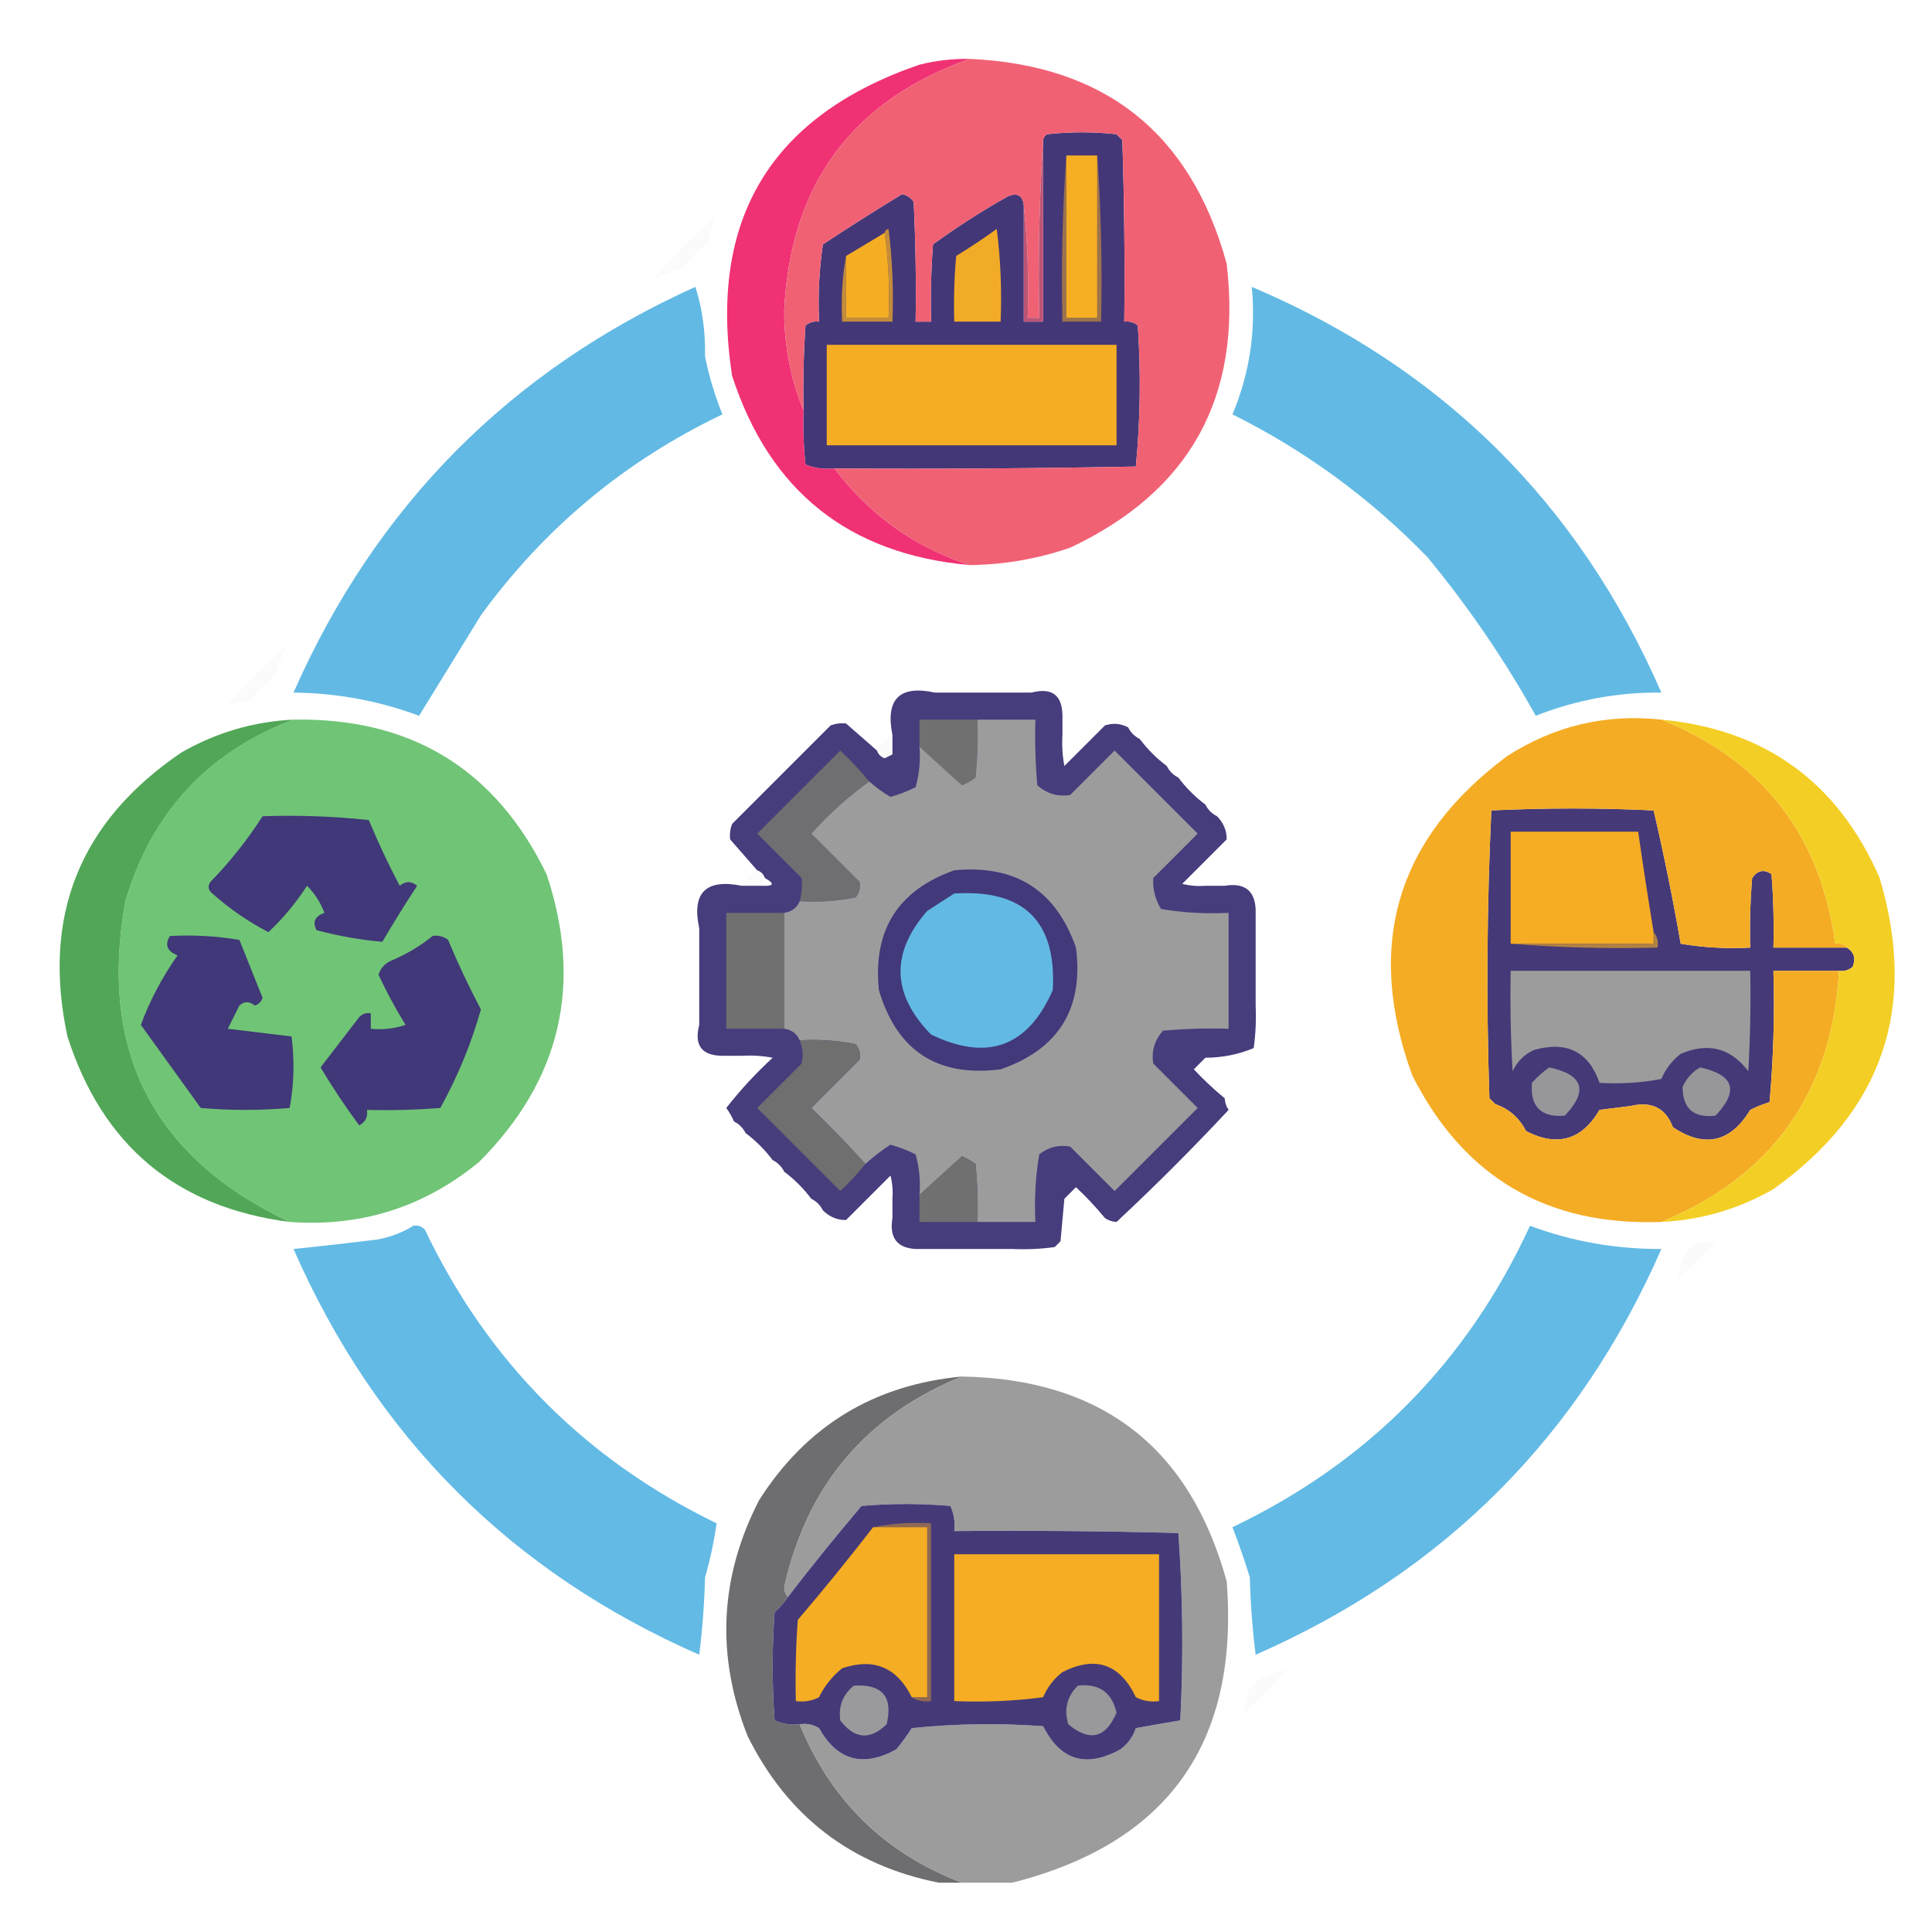 <svg clip-rule="evenodd" fill-rule="evenodd" image-rendering="optimizeQuality" shape-rendering="geometricPrecision" text-rendering="geometricPrecision" version="1.1" viewBox="0 0 500 500" xmlns="http://www.w3.org/2000/svg">
 <path d="m215.96 121.24c-2.619.268-5.119-.065-7.5-1-.499-4.655-.666-9.321-.5-14-.166-7.341 0-14.674.5-22 1.011-.837 2.178-1.17 3.5-1-.295-6.726.038-13.392 1-20 6.765-4.465 13.599-8.798 20.5-13 1.261.259 2.261.926 3 2 .5 10.328.666 20.661.5 31h4c-.166-6.675 0-13.342.5-20 6.245-4.541 12.745-8.707 19.5-12.5 2.445-.91 3.778-.076 4 2.5v30h5v-47c.111-.617.444-1.117 1-1.5 6-.667 12-.667 18 0l1.5 1.5c.5 15.663.667 31.33.5 47 1.322-.17 2.489.163 3.5 1 .821 12.242.654 24.409-.5 36.5-25.998.5-51.998.667-78 .5z" fill="#443777"/>
 <path d="m184.96 56.239c-.515 2.394-1.181 4.728-2 7-2 1.333-3.667 3-5 5-.667 0-1 .333-1 1-2.667 1-5.333 2-8 3 5-5.667 10.333-11 16-16z" fill="#434340" opacity=".022"/>
 <path d="m250.96 15.239c-30.431 10.794-46.431 32.461-48 65-.038 9.124 1.629 17.791 5 26-.166 4.679.001 9.345.5 14 2.381.935 4.881 1.268 7.5 1 9.065 12.027 20.731 20.361 35 25-31.295-2.796-51.795-19.129-61.5-49-6.181-40.453 9.986-67.286 48.5-80.5 4.27-1.075 8.603-1.575 13-1.5z" fill="#f03174"/>
 <path d="m179.96 74.239c1.795 5.583 2.629 11.584 2.5 18 1.038 5.155 2.538 10.155 4.5 15-25.216 12.048-46.049 29.381-62.5 52-5.361 8.685-10.695 17.351-16 26-10.461-3.883-21.295-5.883-32.5-6 21.324-48.324 55.991-83.324 104-105z" fill="#62b9e4"/>
 <path d="m213.96 89.239h75v26h-75z" fill="#f5ad23"/>
 <path d="m250.96 15.239c35.071 1.579 57.238 19.246 66.5 53 4.06 34.393-9.44 58.893-40.5 73.5-8.429 2.905-17.096 4.405-26 4.5-14.269-4.639-25.935-12.973-35-25 26.002.167 52.002 0 78-.5 1.154-12.091 1.321-24.258.5-36.5-1.011-.837-2.178-1.17-3.5-1 .167-15.67 0-31.337-.5-47l-1.5-1.5c-6-.667-12-.667-18 0-.556.383-.889.883-1 1.5-.996 15.158-1.33 30.491-1 46h-3c.327-9.848-.006-19.514-1-29-.222-2.576-1.555-3.41-4-2.5-6.755 3.792-13.255 7.959-19.5 12.5-.5 6.658-.666 13.325-.5 20h-4c.166-10.339 0-20.672-.5-31-.739-1.074-1.739-1.741-3-2-6.901 4.202-13.735 8.536-20.5 13-.962 6.608-1.295 13.274-1 20-1.322-.17-2.489.163-3.5 1-.5 7.326-.666 14.659-.5 22-3.371-8.209-5.038-16.876-5-26 1.569-32.539 17.569-54.206 48-65z" fill="#f16174"/>
 <path d="m228.96 60.239c.06-.543.393-.876 1-1 .998 7.972 1.331 15.972 1 24h-13c-.322-5.858.011-11.525 1-17v16h11c.325-7.519-.008-14.852-1-22z" fill="#c38c3b"/>
 <path d="m257.96 59.239c.992 7.816 1.326 15.816 1 24h-12c-.166-5.676.001-11.343.5-17 3.651-2.233 7.151-4.566 10.5-7z" fill="#f2ab26"/>
 <path d="m269.96 36.239v47h-5v-30c.994 9.486 1.327 19.152 1 29h3c-.33-15.509.004-30.842 1-46z" fill="#bc5475"/>
 <path d="m228.96 60.239c.992 7.148 1.325 14.481 1 22h-11v-16c3.333-2 6.667-4 10-6z" fill="#f5ad24"/>
 <path d="m275.96 40.239v42h8v-42c.996 14.157 1.329 28.49 1 43h-10c-.329-14.51.004-28.843 1-43z" fill="#9d734c"/>
 <path d="m275.96 40.239h8v42h-8z" fill="#f6ae23"/>
 <path d="m323.96 74.239c49.23 20.896 84.563 55.896 106 105-11.249-.11-22.082 1.89-32.5 6-8.087-14.504-17.42-28.171-28-41-14.728-15.231-31.561-27.564-50.5-37 4.423-10.528 6.09-21.528 5-33z" fill="#62bae4"/>
 <path d="m73.955 167.24c-1.001 2.672-2.001 5.338-3 8-.667 0-1 .333-1 1-1.667 1-3 2.333-4 4-.667 0-1 .333-1 1-2 .333-4 .667-6 1 4.667-5.333 9.667-10.333 15-15z" fill="#444440" opacity=".022"/>
 <path d="m241.96 179.24h25c5.287-1.362 7.954.638 8 6v5c-.164 2.687.003 5.354.5 8l10.5-10.5c2.098-.678 4.098-.511 6 .5.667 1.333 1.667 2.333 3 3 2 2.667 4.333 5 7 7 .667 1.333 1.667 2.333 3 3 2 2.667 4.333 5 7 7 .667 1.333 1.667 2.333 3 3 1.695 1.713 2.528 3.713 2.5 6l-11.5 11.5c1.973.495 3.973.662 6 .5h5c5.06-.832 7.727 1.168 8 6v25c.165 3.682-.001 7.348-.5 11-3.94 1.65-8.107 2.483-12.5 2.5l-3 3c2.536 2.705 5.203 5.205 8 7.5.057 1.109.39 2.109 1 3-9.333 10-19 19.667-29 29-1.109-.057-2.109-.39-3-1-2.295-2.797-4.795-5.464-7.5-8l-3 3c-.333 3.667-.667 7.333-1 11l-1.5 1.5c-3.652.499-7.318.665-11 .5h-25c-4.832-.273-6.832-2.94-6-8v-5c.162-2.027-.005-4.027-.5-6l-11.5 11.5c-2.287.028-4.287-.805-6-2.5-.667-1.333-1.667-2.333-3-3-2-2.667-4.333-5-7-7-.667-1.333-1.667-2.333-3-3-2-2.667-4.333-5-7-7-.667-1.333-1.667-2.333-3-3-.528-1.221-1.195-2.387-2-3.5 3.632-4.634 7.632-8.967 12-13-2.646-.497-5.313-.664-8-.5h-5c-5.362-.046-7.362-2.713-6-8v-25c-1.986-9.189 1.681-12.856 11-11h5c3.353.155 3.686-.512 1-2-.333-1-1-1.667-2-2-2.333-2.667-4.667-5.333-7-8-.157-1.373.01-2.707.5-4l25.5-25.5c1.293-.49 2.627-.657 4-.5 2.667 2.333 5.333 4.667 8 7 .333 1 1 1.667 2 2 1.488 2.686 2.155 2.353 2-1v-5c-1.856-9.319 1.811-12.986 11-11zm-11 16c.155 3.353-.512 3.686-2 1 .667-.333 1.333-.667 2-1z" fill="#403778" opacity=".966"/>
 <path d="m252.96 186.24c.166 5.011-.001 10.011-.5 15-1.085.793-2.252 1.46-3.5 2-3.687-3.355-7.353-6.689-11-10v-7z" fill="#707070"/>
 <path d="m230.96 190.24v5c-.667.333-1.333.667-2 1-1-.333-1.667-1-2-2 1-1.667 2.333-3 4-4z" fill="#43443f" opacity=".022"/>
 <path d="m224.96 202.24c-5.408 3.9-10.408 8.4-15 13.5l12.5 12.5c.315 1.408-.018 2.741-1 4-4.737.969-9.57 1.303-14.5 1 .514-2.012.68-4.012.5-6l-11.5-11.5 21.5-21.5c2.705 2.536 5.205 5.203 7.5 8z" fill="#6f6e70"/>
 <path d="m477.96 245.24c1.877 1.159 2.377 2.826 1.5 5-1.011.837-2.178 1.17-3.5 1h-17c.332 11.353-.001 22.686-1 34-1.725.515-3.392 1.182-5 2-5.122 8.431-11.789 9.931-20 4.5-1.874-4.985-5.541-6.818-11-5.5-2.667.333-5.333.667-8 1-4.584 7.805-10.917 9.638-19 5.5-1.782-3.455-4.448-5.788-8-7l-1.5-1.5c-.827-24.906-.661-49.739.5-74.5 14-.667 28-.667 42 0 2.655 11.413 4.989 22.913 7 34.5 5.963.996 11.963 1.329 18 1-.166-6.009.001-12.009.5-18 1.396-2.027 3.062-2.36 5-1 .5 6.325.666 12.658.5 19z" fill="#453977"/>
 <path d="m195.96 225.24c1 .333 1.667 1 2 2-.333.667-.667 1.333-1 2h-5c1-1.667 2.333-3 4-4z" fill="#43443f" opacity=".022"/>
 <path d="m202.96 236.24v30h-15v-30z" fill="#707070"/>
 <path d="m429.96 186.24c26.211 10.554 41.211 29.887 45 58 1.291-.237 2.291.096 3 1h-19c.166-6.342 0-12.675-.5-19-1.938-1.36-3.604-1.027-5 1-.499 5.991-.666 11.991-.5 18-6.037.329-12.037-.004-18-1-2.011-11.587-4.345-23.087-7-34.5-14-.667-28-.667-42 0-1.161 24.761-1.327 49.594-.5 74.5l1.5 1.5c3.552 1.212 6.218 3.545 8 7 8.083 4.138 14.416 2.305 19-5.5 2.667-.333 5.333-.667 8-1 5.459-1.318 9.126.515 11 5.5 8.211 5.431 14.878 3.931 20-4.5 1.608-.818 3.275-1.485 5-2 .999-11.314 1.332-22.647 1-34h17c-1.848 31.408-17.181 53.075-46 65-29.695 1.075-51.195-11.592-64.5-38-12.21-33.693-4.043-61.193 24.5-82.5 12.214-7.887 25.548-11.054 40-9.5z" fill="#f4ac24"/>
 <path d="m427.96 241.24v3h-37v-29h33c1.24 8.68 2.573 17.347 4 26z" fill="#f6ad23"/>
 <path d="m427.96 241.24c.934 1.068 1.268 2.401 1 4-12.844.329-25.511-.005-38-1h37z" fill="#b18143"/>
 <path d="m75.955 186.24c30.418-.548 52.251 12.785 65.5 40 9.496 28.514 3.662 53.347-17.5 74.5-14.215 11.682-30.548 16.848-49 15.5-35.328-16.654-49.495-44.321-42.5-83 6.773-22.92 21.273-38.587 43.5-47z" fill="#70c476"/>
 <g fill="#403878">
  <path d="m111.96 242.24c1.478-.262 2.811.071 4 1 2.56 6.121 5.394 12.121 8.5 18-2.476 8.803-5.976 17.303-10.5 25.5-6.325.5-12.658.666-19 .5.278 1.846-.389 3.18-2 4-3.581-4.828-6.915-9.828-10-15 3.333-4.333 6.667-8.667 10-13 .825-.886 1.825-1.219 3-1v4c3.072.317 6.072-.016 9-1-2.605-4.211-4.938-8.544-7-13 .51-1.588 1.51-2.755 3-3.5 4.06-1.689 7.727-3.856 11-6.5z"/>
  <path d="m43.955 242.24c6.037-.329 12.037.004 18 1l6 15c-.333 1-1 1.667-2 2-1.391-1.145-2.724-1.145-4 0l-3 6c5.552.688 11.052 1.354 16.5 2 .809 6.249.642 12.416-.5 18.5-7.667.667-15.333.667-23 0-5.167-7.167-10.333-14.333-15.5-21.5 2.303-6.264 5.469-12.264 9.5-18-2.693-1.032-3.36-2.698-2-5z"/>
  <path d="m67.955 211.24c9.251-.318 18.417.015 27.5 1 2.394 5.787 5.06 11.454 8 17 1.494-1.247 2.994-1.247 4.5 0-3.125 4.749-6.125 9.583-9 14.5-5.692-.502-11.358-1.502-17-3-1.147-2.085-.48-3.585 2-4.5-1.001-2.673-2.501-5.007-4.5-7-2.882 4.467-6.216 8.467-10 12-5.236-2.733-10.069-6.066-14.5-10-1.083-.865-1.249-1.865-.5-3 5.118-5.273 9.618-10.939 13.5-17z"/>
 </g>
 <path d="m390.96 251.24h62c.166 8.673 0 17.34-.5 26-4.549-6.037-10.382-7.537-17.5-4.5-2.241 1.739-3.908 3.906-5 6.5-5.292.995-10.625 1.328-16 1-2.819-8.077-8.486-10.91-17-8.5-2.5 1.167-4.333 3-5.5 5.5-.5-8.66-.666-17.327-.5-26z" fill="#9c9c9c"/>
 <path d="m429.96 186.24c26.854 2.519 45.687 16.186 56.5 41 9.945 33.501.778 60.334-27.5 80.5-8.996 5.165-18.663 7.999-29 8.5 28.819-11.925 44.152-33.592 46-65 1.322.17 2.489-.163 3.5-1 .877-2.174.377-3.841-1.5-5-.709-.904-1.709-1.237-3-1-3.789-28.113-18.789-47.446-45-58z" fill="#f3cf25"/>
 <path d="m252.96 186.24h15c-.166 5.676.001 11.343.5 17 2.493 2.172 5.326 3.006 8.5 2.5l11.5-11.5 21.5 21.5-11.5 11.5c-.18 2.809.487 5.476 2 8 5.741.975 11.575 1.308 17.5 1v30c-5.676-.166-11.343.001-17 .5-2.172 2.493-3.006 5.326-2.5 8.5l11.5 11.5-21.5 21.5-11.5-11.5c-2.919-.552-5.586.115-8 2-.975 5.741-1.308 11.575-1 17.5h-15c.166-5.011-.001-10.011-.5-15-1.085-.793-2.252-1.46-3.5-2-3.687 3.355-7.353 6.689-11 10 .289-3.606-.044-7.106-1-10.5-2.088-1.03-4.255-1.863-6.5-2.5-2.317 1.485-4.484 3.152-6.5 5-4.463-4.965-9.13-9.798-14-14.5l12.5-12.5c.315-1.408-.018-2.741-1-4-4.737-.969-9.57-1.303-14.5-1-.736-1.729-2.07-2.729-4-3v-30c1.93-.271 3.264-1.271 4-3 4.93.303 9.763-.031 14.5-1 .982-1.259 1.315-2.592 1-4l-12.5-12.5c4.592-5.1 9.592-9.6 15-13.5 1.686 1.516 3.519 2.85 5.5 4 2.245-.637 4.412-1.47 6.5-2.5.956-3.394 1.289-6.894 1-10.5 3.647 3.311 7.313 6.645 11 10 1.248-.54 2.415-1.207 3.5-2 .499-4.989.666-9.989.5-15z" fill="#9c9c9d"/>
 <path d="m246.96 225.24c15.801-1.524 26.301 5.143 31.5 20 2.022 15.792-4.478 26.292-19.5 31.5-16.349 2.079-26.849-4.754-31.5-20.5-1.593-15.49 4.907-25.824 19.5-31z" fill="#41397a"/>
 <path d="m246.96 231.24c18.01-1.156 26.51 7.177 25.5 25-6.435 14.702-16.935 18.536-31.5 11.5-10.191-10.41-10.524-21.077-1-32 2.398-1.524 4.731-3.024 7-4.5z" fill="#62b9e4"/>
 <path d="m206.96 269.24c4.93-.303 9.763.031 14.5 1 .982 1.259 1.315 2.592 1 4l-12.5 12.5c4.87 4.702 9.537 9.535 14 14.5-1.961 2.463-4.128 4.797-6.5 7l-21.5-21.5 11.5-11.5c.49-2.045.323-4.045-.5-6z" fill="#6f6f70"/>
 <path d="m75.955 186.24c-22.227 8.413-36.727 24.08-43.5 47-6.995 38.679 7.172 66.346 42.5 83-29.279-3.771-48.446-19.771-57.5-48-6.674-31.149 3.159-55.649 29.5-73.5 9.007-5.17 18.674-8.003 29-8.5z" fill="#51a757"/>
 <path d="m400.96 276.24c8.809 1.903 10.142 6.07 4 12.5-6.167.5-9-2.333-8.5-8.5 1.397-1.57 2.897-2.904 4.5-4z" fill="#97969a"/>
 <path d="m439.96 276.24c8.809 1.903 10.142 6.07 4 12.5-5.682.648-8.516-1.852-8.5-7.5 1.025-2.187 2.525-3.854 4.5-5z" fill="#97979a"/>
 <path d="m252.96 316.24h-15v-7c3.647-3.311 7.313-6.645 11-10 1.248.54 2.415 1.207 3.5 2 .499 4.989.666 9.989.5 15z" fill="#707070"/>
 <path d="m443.96 321.24c-3 3.667-6.333 7-10 10 .44-2.88 1.44-5.546 3-8 .667 0 1-.333 1-1 1.935-.65 3.935-.983 6-1z" fill="#434340" opacity=".022"/>
 <path d="m395.96 317.24c10.926 4.057 22.26 6.057 34 6-21.333 48.667-56.333 83.667-105 105-.831-6.642-1.331-13.309-1.5-20-1.347-4.388-2.847-8.721-4.5-13 35.101-16.767 60.767-42.767 77-78z" fill="#62bae5"/>
 <path d="m106.96 317.24c1.175-.219 2.175.114 3 1 16.305 34.139 41.472 59.472 75.5 76-.661 4.656-1.661 9.322-3 14-.169 6.691-.669 13.358-1.5 20-48.667-21.333-83.667-56.333-105-105 7.346-.751 14.68-1.584 22-2.5 3.302-.661 6.302-1.828 9-3.5z" fill="#62bae5"/>
 <path d="m248.96 356.24c-24.802 10.066-40.136 28.233-46 54.5.028 1.07.361 1.903 1 2.5-.958 1.462-2.124 2.795-3.5 4-.667 9.333-.667 18.667 0 28 2.041.923 4.208 1.256 6.5 1 8.091 19.758 22.091 33.425 42 41h-6c-22.692-4.517-39.192-17.184-49.5-38-8.22-20.835-7.22-41.168 3-61 12.207-19.194 29.707-29.86 52.5-32z" fill="#6e6e70"/>
 <path d="m248.96 356.24c36.14.656 58.974 18.323 68.5 53 3.294 41.808-15.206 67.808-55.5 78h-13c-19.909-7.575-33.909-21.242-42-41 1.788-.285 3.455.048 5 1 4.728 8.409 11.394 10.243 20 5.5 1.456-1.745 2.789-3.578 4-5.5 11.319-1.166 22.652-1.332 34-.5 4.459 8.882 11.126 10.882 20 6 1.914-1.413 3.247-3.247 4-5.5 3.877-.697 7.71-1.364 11.5-2 .824-16.241.658-32.407-.5-48.5-19.33-.5-38.664-.667-58-.5.256-2.292-.077-4.459-1-6.5-7.667-.667-15.333-.667-23 0-6.546 7.708-12.88 15.541-19 23.5-.639-.597-.972-1.43-1-2.5 5.864-26.267 21.198-44.434 46-54.5z" fill="#9c9c9c"/>
 <path d="m206.96 446.24c-2.292.256-4.459-.077-6.5-1-.667-9.333-.667-18.667 0-28 1.376-1.205 2.542-2.538 3.5-4 6.12-7.959 12.454-15.792 19-23.5 7.667-.667 15.333-.667 23 0 .923 2.041 1.256 4.208 1 6.5 19.336-.167 38.67 0 58 .5 1.158 16.093 1.324 32.259.5 48.5-3.79.636-7.623 1.303-11.5 2-.753 2.253-2.086 4.087-4 5.5-8.874 4.882-15.541 2.882-20-6-11.348-.832-22.681-.666-34 .5-1.211 1.922-2.544 3.755-4 5.5-8.606 4.743-15.272 2.909-20-5.5-1.545-.952-3.212-1.285-5-1z" fill="#453a77"/>
 <path d="m225.96 395.24c4.805-.987 9.805-1.321 15-1v46c-1.915.284-3.581-.049-5-1h4v-44z" fill="#8f6954"/>
 <path d="m246.96 402.24h53v38c-2.104.299-4.104-.034-6-1-4.12-8.651-10.454-10.818-19-6.5-2.241 1.739-3.908 3.906-5 6.5-7.638.997-15.304 1.331-23 1z" fill="#f6ad23"/>
 <path d="m225.96 395.24h14v44h-4c-3.83-7.749-9.83-10.249-18-7.5-2.57 2.067-4.57 4.567-6 7.5-1.896.966-3.896 1.299-6 1-.166-7.008 0-14.008.5-21 6.743-7.899 13.243-15.899 19.5-24z" fill="#f5ad24"/>
 <path d="m332.96 432.24c-3.333 4-7 7.667-11 11 .333-2 .667-4 1-6 .667 0 1-.333 1-1 .667 0 1-.333 1-1 2.454-1.56 5.12-2.56 8-3z" fill="#434340" opacity=".022"/>
 <path d="m220.96 436.24c7.38-.457 10.213 2.876 8.5 10-4.306 4.175-8.306 3.842-12-1-.519-3.632.647-6.632 3.5-9z" fill="#9a9a9c"/>
 <path d="m278.96 436.24c5.455-.612 8.788 1.722 10 7-2.811 6.608-6.977 7.608-12.5 3-1.139-3.921-.305-7.254 2.5-10z" fill="#99989b"/>
</svg>
